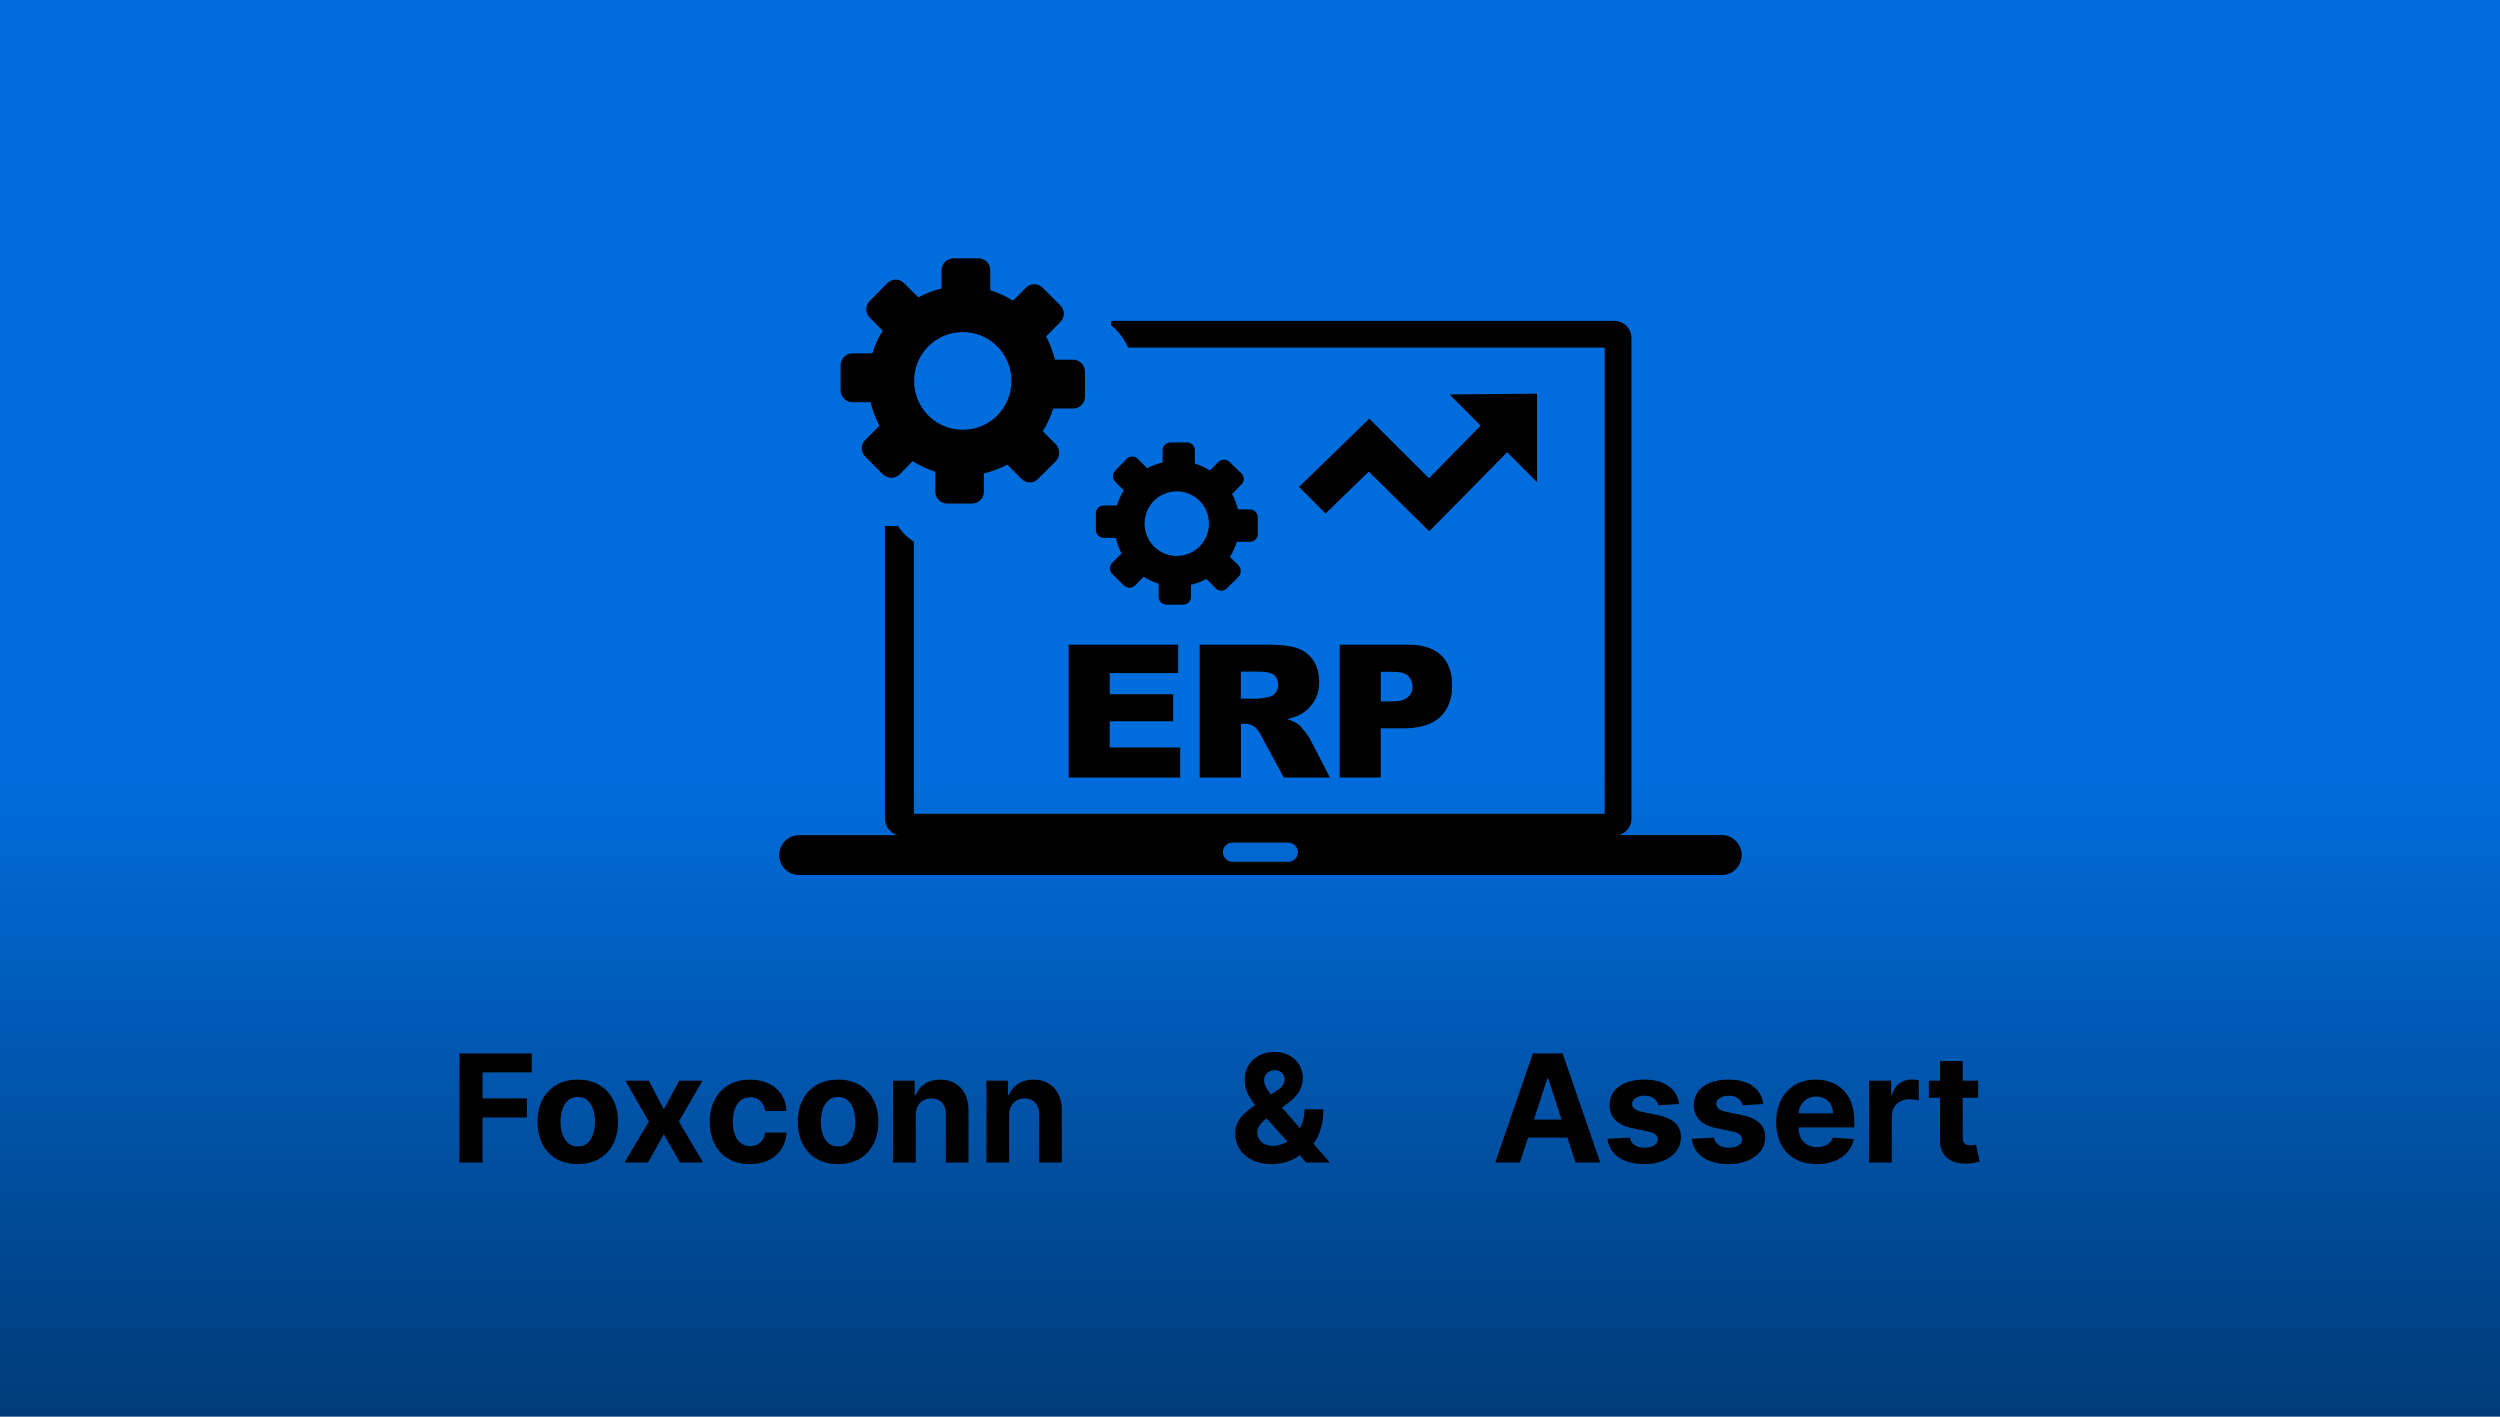 <svg width="600" height="340" viewBox="0 0 600 340" fill="none" xmlns="http://www.w3.org/2000/svg">
<rect width="600" height="340" fill="url(#paint0_linear_487_290)"/>
<path d="M110.276 279V252.818H127.611V257.382H115.811V263.621H126.46V268.185H115.811V279H110.276ZM138.663 279.384C136.677 279.384 134.96 278.962 133.511 278.118C132.07 277.266 130.958 276.081 130.174 274.564C129.39 273.038 128.998 271.27 128.998 269.259C128.998 267.23 129.39 265.457 130.174 263.94C130.958 262.415 132.07 261.23 133.511 260.386C134.96 259.534 136.677 259.108 138.663 259.108C140.648 259.108 142.362 259.534 143.802 260.386C145.251 261.23 146.367 262.415 147.151 263.94C147.935 265.457 148.327 267.23 148.327 269.259C148.327 271.27 147.935 273.038 147.151 274.564C146.367 276.081 145.251 277.266 143.802 278.118C142.362 278.962 140.648 279.384 138.663 279.384ZM138.688 275.165C139.592 275.165 140.346 274.909 140.951 274.398C141.556 273.878 142.012 273.17 142.319 272.276C142.634 271.381 142.792 270.362 142.792 269.22C142.792 268.078 142.634 267.06 142.319 266.165C142.012 265.27 141.556 264.562 140.951 264.043C140.346 263.523 139.592 263.263 138.688 263.263C137.776 263.263 137.009 263.523 136.387 264.043C135.773 264.562 135.309 265.27 134.994 266.165C134.687 267.06 134.533 268.078 134.533 269.22C134.533 270.362 134.687 271.381 134.994 272.276C135.309 273.17 135.773 273.878 136.387 274.398C137.009 274.909 137.776 275.165 138.688 275.165ZM155.717 259.364L159.322 266.229L163.016 259.364H168.603L162.914 269.182L168.756 279H163.195L159.322 272.212L155.512 279H149.887L155.717 269.182L150.092 259.364H155.717ZM180.006 279.384C177.995 279.384 176.265 278.957 174.816 278.105C173.376 277.244 172.268 276.051 171.492 274.526C170.725 273 170.342 271.244 170.342 269.259C170.342 267.247 170.729 265.483 171.505 263.966C172.289 262.44 173.401 261.251 174.842 260.399C176.282 259.538 177.995 259.108 179.981 259.108C181.694 259.108 183.194 259.419 184.481 260.041C185.768 260.663 186.786 261.537 187.536 262.662C188.286 263.787 188.7 265.108 188.776 266.625H183.637C183.492 265.645 183.109 264.857 182.487 264.26C181.873 263.655 181.067 263.352 180.07 263.352C179.227 263.352 178.489 263.582 177.859 264.043C177.237 264.494 176.751 265.155 176.401 266.024C176.052 266.893 175.877 267.946 175.877 269.182C175.877 270.435 176.048 271.5 176.388 272.378C176.738 273.256 177.228 273.925 177.859 274.385C178.489 274.845 179.227 275.075 180.07 275.075C180.692 275.075 181.251 274.947 181.745 274.692C182.248 274.436 182.661 274.065 182.985 273.58C183.317 273.085 183.535 272.493 183.637 271.803H188.776C188.691 273.303 188.282 274.624 187.549 275.766C186.825 276.899 185.823 277.786 184.545 278.425C183.266 279.064 181.754 279.384 180.006 279.384ZM201.135 279.384C199.15 279.384 197.432 278.962 195.983 278.118C194.543 277.266 193.431 276.081 192.647 274.564C191.863 273.038 191.471 271.27 191.471 269.259C191.471 267.23 191.863 265.457 192.647 263.94C193.431 262.415 194.543 261.23 195.983 260.386C197.432 259.534 199.15 259.108 201.135 259.108C203.121 259.108 204.834 259.534 206.275 260.386C207.723 261.23 208.84 262.415 209.624 263.94C210.408 265.457 210.8 267.23 210.8 269.259C210.8 271.27 210.408 273.038 209.624 274.564C208.84 276.081 207.723 277.266 206.275 278.118C204.834 278.962 203.121 279.384 201.135 279.384ZM201.161 275.165C202.064 275.165 202.819 274.909 203.424 274.398C204.029 273.878 204.485 273.17 204.792 272.276C205.107 271.381 205.265 270.362 205.265 269.22C205.265 268.078 205.107 267.06 204.792 266.165C204.485 265.27 204.029 264.562 203.424 264.043C202.819 263.523 202.064 263.263 201.161 263.263C200.249 263.263 199.482 263.523 198.86 264.043C198.246 264.562 197.782 265.27 197.466 266.165C197.159 267.06 197.006 268.078 197.006 269.22C197.006 270.362 197.159 271.381 197.466 272.276C197.782 273.17 198.246 273.878 198.86 274.398C199.482 274.909 200.249 275.165 201.161 275.165ZM219.787 267.648V279H214.341V259.364H219.532V262.828H219.762C220.196 261.686 220.925 260.783 221.948 260.118C222.971 259.445 224.211 259.108 225.668 259.108C227.032 259.108 228.221 259.406 229.235 260.003C230.249 260.599 231.037 261.452 231.6 262.56C232.162 263.659 232.444 264.972 232.444 266.497V279H226.998V267.469C227.006 266.267 226.699 265.33 226.077 264.656C225.455 263.974 224.598 263.634 223.507 263.634C222.775 263.634 222.127 263.791 221.564 264.107C221.01 264.422 220.576 264.882 220.26 265.487C219.953 266.084 219.796 266.804 219.787 267.648ZM242.182 267.648V279H236.736V259.364H241.926V262.828H242.156C242.591 261.686 243.32 260.783 244.342 260.118C245.365 259.445 246.605 259.108 248.062 259.108C249.426 259.108 250.615 259.406 251.629 260.003C252.643 260.599 253.432 261.452 253.994 262.56C254.557 263.659 254.838 264.972 254.838 266.497V279H249.392V267.469C249.401 266.267 249.094 265.33 248.472 264.656C247.849 263.974 246.993 263.634 245.902 263.634C245.169 263.634 244.521 263.791 243.959 264.107C243.405 264.422 242.97 264.882 242.655 265.487C242.348 266.084 242.19 266.804 242.182 267.648Z" fill="black"/>
<path d="M364.788 279H358.857L367.895 252.818H375.028L384.054 279H378.122L371.564 258.801H371.359L364.788 279ZM364.418 268.709H378.429V273.03H364.418V268.709ZM402.984 264.963L397.998 265.27C397.913 264.844 397.73 264.46 397.449 264.119C397.167 263.77 396.797 263.493 396.336 263.288C395.885 263.075 395.343 262.969 394.713 262.969C393.869 262.969 393.157 263.148 392.578 263.506C391.998 263.855 391.708 264.324 391.708 264.912C391.708 265.381 391.896 265.777 392.271 266.101C392.646 266.425 393.289 266.685 394.201 266.881L397.755 267.597C399.664 267.989 401.088 268.619 402.025 269.489C402.963 270.358 403.431 271.5 403.431 272.915C403.431 274.202 403.052 275.331 402.294 276.303C401.544 277.274 400.512 278.033 399.2 278.578C397.896 279.115 396.392 279.384 394.687 279.384C392.088 279.384 390.017 278.842 388.474 277.76C386.94 276.669 386.041 275.186 385.777 273.311L391.133 273.03C391.295 273.822 391.687 274.428 392.309 274.845C392.931 275.254 393.728 275.459 394.7 275.459C395.654 275.459 396.422 275.276 397.001 274.909C397.589 274.534 397.887 274.053 397.896 273.464C397.887 272.97 397.679 272.565 397.27 272.25C396.86 271.926 396.23 271.679 395.377 271.509L391.977 270.831C390.059 270.447 388.632 269.783 387.694 268.837C386.765 267.891 386.301 266.685 386.301 265.219C386.301 263.957 386.642 262.871 387.324 261.959C388.014 261.047 388.981 260.344 390.225 259.849C391.478 259.355 392.944 259.108 394.623 259.108C397.103 259.108 399.055 259.632 400.478 260.68C401.91 261.729 402.745 263.156 402.984 264.963ZM423.199 264.963L418.213 265.27C418.128 264.844 417.945 264.46 417.663 264.119C417.382 263.77 417.011 263.493 416.551 263.288C416.099 263.075 415.558 262.969 414.928 262.969C414.084 262.969 413.372 263.148 412.793 263.506C412.213 263.855 411.923 264.324 411.923 264.912C411.923 265.381 412.111 265.777 412.486 266.101C412.861 266.425 413.504 266.685 414.416 266.881L417.97 267.597C419.879 267.989 421.303 268.619 422.24 269.489C423.178 270.358 423.646 271.5 423.646 272.915C423.646 274.202 423.267 275.331 422.509 276.303C421.759 277.274 420.727 278.033 419.415 278.578C418.111 279.115 416.607 279.384 414.902 279.384C412.303 279.384 410.232 278.842 408.689 277.76C407.155 276.669 406.256 275.186 405.991 273.311L411.348 273.03C411.51 273.822 411.902 274.428 412.524 274.845C413.146 275.254 413.943 275.459 414.915 275.459C415.869 275.459 416.636 275.276 417.216 274.909C417.804 274.534 418.102 274.053 418.111 273.464C418.102 272.97 417.893 272.565 417.484 272.25C417.075 271.926 416.445 271.679 415.592 271.509L412.192 270.831C410.274 270.447 408.847 269.783 407.909 268.837C406.98 267.891 406.516 266.685 406.516 265.219C406.516 263.957 406.857 262.871 407.538 261.959C408.229 261.047 409.196 260.344 410.44 259.849C411.693 259.355 413.159 259.108 414.838 259.108C417.318 259.108 419.27 259.632 420.693 260.68C422.125 261.729 422.96 263.156 423.199 264.963ZM436.025 279.384C434.005 279.384 432.266 278.974 430.809 278.156C429.36 277.33 428.243 276.162 427.459 274.653C426.675 273.136 426.283 271.342 426.283 269.271C426.283 267.251 426.675 265.479 427.459 263.953C428.243 262.428 429.347 261.239 430.77 260.386C432.202 259.534 433.881 259.108 435.807 259.108C437.103 259.108 438.309 259.317 439.425 259.734C440.55 260.143 441.53 260.761 442.365 261.588C443.209 262.415 443.865 263.455 444.334 264.707C444.803 265.952 445.037 267.409 445.037 269.08V270.575H428.456V267.2H439.911C439.911 266.416 439.74 265.722 439.4 265.116C439.059 264.511 438.586 264.038 437.98 263.697C437.384 263.348 436.689 263.173 435.897 263.173C435.07 263.173 434.337 263.365 433.698 263.749C433.067 264.124 432.573 264.631 432.215 265.27C431.857 265.901 431.674 266.604 431.665 267.379V270.588C431.665 271.56 431.844 272.399 432.202 273.107C432.569 273.814 433.084 274.359 433.749 274.743C434.414 275.126 435.202 275.318 436.114 275.318C436.719 275.318 437.273 275.233 437.776 275.062C438.279 274.892 438.709 274.636 439.067 274.295C439.425 273.955 439.698 273.537 439.885 273.043L444.922 273.375C444.667 274.585 444.142 275.642 443.35 276.545C442.566 277.44 441.551 278.139 440.307 278.642C439.071 279.136 437.644 279.384 436.025 279.384ZM448.591 279V259.364H453.871V262.79H454.076C454.434 261.571 455.034 260.651 455.878 260.028C456.722 259.398 457.694 259.082 458.793 259.082C459.066 259.082 459.36 259.099 459.675 259.134C459.99 259.168 460.267 259.214 460.506 259.274V264.107C460.25 264.03 459.897 263.962 459.445 263.902C458.993 263.842 458.58 263.812 458.205 263.812C457.404 263.812 456.688 263.987 456.057 264.337C455.435 264.678 454.941 265.155 454.574 265.768C454.216 266.382 454.037 267.089 454.037 267.891V279H448.591ZM474.751 259.364V263.455H462.925V259.364H474.751ZM465.61 254.659H471.056V272.966C471.056 273.469 471.133 273.861 471.286 274.142C471.44 274.415 471.653 274.607 471.925 274.717C472.207 274.828 472.531 274.884 472.897 274.884C473.153 274.884 473.408 274.862 473.664 274.82C473.92 274.768 474.116 274.73 474.252 274.705L475.109 278.757C474.836 278.842 474.452 278.94 473.958 279.051C473.464 279.17 472.863 279.243 472.156 279.268C470.843 279.32 469.692 279.145 468.704 278.744C467.724 278.344 466.961 277.722 466.415 276.878C465.87 276.034 465.602 274.969 465.61 273.682V254.659Z" fill="black"/>
<path d="M305.202 279.384C303.395 279.384 301.835 279.06 300.523 278.412C299.21 277.764 298.2 276.886 297.493 275.778C296.794 274.662 296.445 273.418 296.445 272.045C296.445 271.023 296.649 270.115 297.058 269.322C297.467 268.53 298.038 267.801 298.771 267.136C299.504 266.463 300.357 265.794 301.328 265.129L306.403 261.793C307.06 261.375 307.541 260.936 307.848 260.476C308.155 260.007 308.308 259.5 308.308 258.955C308.308 258.435 308.099 257.953 307.682 257.51C307.264 257.067 306.672 256.849 305.905 256.858C305.393 256.858 304.95 256.973 304.575 257.203C304.2 257.425 303.906 257.719 303.693 258.085C303.489 258.443 303.386 258.844 303.386 259.287C303.386 259.832 303.54 260.386 303.847 260.949C304.153 261.511 304.563 262.108 305.074 262.739C305.585 263.361 306.143 264.034 306.749 264.759L319.162 279H313.486L303.131 267.469C302.449 266.693 301.767 265.884 301.085 265.04C300.412 264.187 299.849 263.284 299.398 262.33C298.946 261.366 298.72 260.322 298.72 259.197C298.72 257.928 299.014 256.786 299.602 255.771C300.199 254.757 301.034 253.956 302.108 253.368C303.182 252.771 304.435 252.473 305.866 252.473C307.264 252.473 308.47 252.759 309.484 253.33C310.507 253.892 311.291 254.642 311.837 255.58C312.391 256.509 312.668 257.531 312.668 258.648C312.668 259.884 312.361 261.004 311.747 262.01C311.142 263.007 310.29 263.902 309.19 264.695L303.847 268.543C303.122 269.071 302.585 269.612 302.236 270.166C301.895 270.712 301.724 271.236 301.724 271.739C301.724 272.361 301.878 272.919 302.185 273.413C302.491 273.908 302.926 274.3 303.489 274.589C304.051 274.871 304.712 275.011 305.47 275.011C306.391 275.011 307.298 274.803 308.193 274.385C309.097 273.959 309.915 273.358 310.648 272.582C311.389 271.798 311.982 270.869 312.425 269.795C312.868 268.722 313.089 267.533 313.089 266.229H317.602C317.602 267.831 317.428 269.276 317.078 270.562C316.729 271.841 316.243 272.957 315.621 273.912C314.999 274.858 314.287 275.634 313.486 276.239C313.23 276.401 312.983 276.554 312.744 276.699C312.506 276.844 312.259 276.997 312.003 277.159C311.031 277.943 309.945 278.51 308.743 278.859C307.55 279.209 306.369 279.384 305.202 279.384Z" fill="black"/>
<g clip-path="url(#clip0_487_290)">
<path fill-rule="evenodd" clip-rule="evenodd" d="M191.775 200.438H215.443C213.694 199.985 212.378 198.363 212.378 196.477V126.183C212.886 126.24 213.394 126.258 213.901 126.258C214.409 126.258 214.916 126.24 215.424 126.183C215.931 126.919 216.495 127.598 217.116 128.239C217.567 128.691 218.037 129.088 218.526 129.446C218.789 129.653 219.052 129.842 219.334 130.031V195.308H385.121V83.426H270.749C270.072 81.841 269.113 80.427 267.873 79.144L267.591 78.862C267.271 78.56 266.951 78.258 266.613 77.975C266.669 77.654 266.726 77.334 266.763 77.013H387.471C389.727 77.013 391.55 78.862 391.55 81.106V196.458C391.55 198.363 390.253 199.966 388.486 200.419H413.225C415.857 200.419 418 202.569 418 205.209C418 207.85 415.857 210 413.225 210H191.775C189.143 210 187 207.85 187 205.209C187 202.588 189.143 200.438 191.775 200.438ZM295.112 110.887C294.736 110.51 294.285 110.321 293.759 110.321C293.251 110.321 292.781 110.51 292.405 110.887L290.375 112.924C289.83 112.566 289.247 112.264 288.626 111.981C288.025 111.698 287.405 111.472 286.765 111.245V108.096C286.765 107.567 286.577 107.115 286.22 106.738C285.844 106.36 285.412 106.191 284.867 106.191H280.919C280.411 106.191 279.979 106.379 279.584 106.738C279.208 107.115 279.02 107.549 279.02 108.096V110.981C278.362 111.132 277.723 111.34 277.103 111.566C276.482 111.811 275.9 112.075 275.336 112.377L273.061 110.133C272.704 109.755 272.271 109.567 271.745 109.567C271.219 109.567 270.786 109.755 270.392 110.133L267.666 112.924C267.29 113.301 267.102 113.754 267.102 114.282C267.102 114.81 267.29 115.263 267.666 115.64L269.715 117.696C269.358 118.243 269.057 118.827 268.775 119.45C268.493 120.053 268.249 120.676 268.042 121.317H264.902C264.376 121.317 263.925 121.506 263.549 121.864C263.173 122.241 263.004 122.675 263.004 123.222V127.183C263.004 127.692 263.192 128.126 263.549 128.522C263.925 128.899 264.357 129.088 264.902 129.088H267.779C267.929 129.748 268.136 130.389 268.361 131.011C268.606 131.634 268.869 132.237 269.17 132.822L266.933 135.066C266.557 135.425 266.369 135.859 266.369 136.387C266.369 136.915 266.557 137.349 266.933 137.745L269.715 140.517C270.091 140.875 270.542 141.045 271.068 141.045C271.595 141.045 272.046 140.875 272.422 140.517L274.471 138.424C275.016 138.782 275.599 139.084 276.219 139.367C276.821 139.65 277.441 139.895 278.08 140.083V143.233C278.08 143.761 278.268 144.214 278.625 144.572C279.001 144.949 279.434 145.119 279.979 145.119H283.927C284.434 145.119 284.867 144.931 285.261 144.572C285.637 144.195 285.825 143.761 285.825 143.233V140.347C286.483 140.197 287.123 139.989 287.743 139.763C288.363 139.518 288.965 139.253 289.548 138.952L291.785 141.196C292.142 141.573 292.574 141.762 293.119 141.762C293.665 141.762 294.097 141.573 294.454 141.196L297.255 138.424C297.612 138.046 297.781 137.594 297.781 137.066C297.781 136.538 297.612 136.085 297.255 135.708L295.168 133.652C295.526 133.105 295.826 132.52 296.108 131.898C296.39 131.294 296.616 130.672 296.823 130.031H299.962C300.489 130.031 300.94 129.842 301.316 129.484C301.692 129.106 301.861 128.673 301.861 128.126V124.165C301.861 123.656 301.673 123.222 301.316 122.826C300.94 122.449 300.507 122.26 299.962 122.26H297.086C296.936 121.619 296.729 120.996 296.503 120.355C296.259 119.714 295.996 119.129 295.695 118.563L297.932 116.281C298.308 115.923 298.496 115.489 298.496 114.961C298.496 114.433 298.308 113.999 297.932 113.603L295.112 110.887ZM282.423 117.922C283.476 117.922 284.491 118.129 285.431 118.526C286.371 118.94 287.198 119.487 287.893 120.185C288.589 120.883 289.134 121.713 289.548 122.656C289.942 123.618 290.149 124.618 290.149 125.674C290.149 126.73 289.942 127.748 289.548 128.691C289.134 129.635 288.589 130.464 287.893 131.162C287.198 131.86 286.371 132.407 285.431 132.822C284.472 133.218 283.476 133.426 282.423 133.426C281.37 133.426 280.355 133.218 279.415 132.822C278.475 132.407 277.648 131.86 276.952 131.162C276.257 130.464 275.712 129.635 275.298 128.691C274.903 127.73 274.697 126.73 274.697 125.674C274.697 124.618 274.903 123.599 275.298 122.656C275.712 121.713 276.257 120.883 276.952 120.185C277.648 119.487 278.475 118.94 279.415 118.526C280.355 118.111 281.351 117.922 282.423 117.922ZM250.258 69.073C249.675 68.488 248.999 68.205 248.228 68.205C247.438 68.205 246.761 68.488 246.198 69.073L243.096 72.166C242.269 71.619 241.385 71.147 240.464 70.733C239.543 70.318 238.603 69.94 237.663 69.639V64.867C237.663 64.056 237.4 63.396 236.836 62.83C236.272 62.283 235.595 62 234.787 62H228.827C228.057 62 227.399 62.283 226.816 62.83C226.252 63.396 225.97 64.056 225.97 64.867V69.243C224.974 69.469 223.996 69.771 223.075 70.129C222.135 70.487 221.251 70.902 220.406 71.374L216.965 67.979C216.42 67.413 215.781 67.111 214.973 67.111C214.183 67.111 213.506 67.413 212.942 67.979L208.769 72.185C208.186 72.769 207.904 73.448 207.904 74.222C207.904 75.014 208.186 75.693 208.769 76.259L211.852 79.371C211.307 80.201 210.837 81.087 210.423 82.011C210.01 82.935 209.634 83.878 209.333 84.822H204.596C203.787 84.822 203.111 85.104 202.565 85.651C202.001 86.217 201.738 86.896 201.738 87.688V93.667C201.738 94.422 202.02 95.1 202.565 95.685C203.129 96.251 203.806 96.534 204.596 96.534H208.938C209.183 97.534 209.465 98.496 209.822 99.439C210.179 100.382 210.593 101.287 211.063 102.173L207.679 105.568C207.115 106.115 206.814 106.756 206.814 107.567C206.814 108.36 207.115 109.039 207.679 109.604L211.871 113.848C212.454 114.395 213.13 114.659 213.901 114.659C214.691 114.659 215.367 114.395 215.931 113.848L219.033 110.679C219.86 111.226 220.744 111.698 221.665 112.113C222.586 112.528 223.526 112.905 224.466 113.207V117.979C224.466 118.79 224.748 119.45 225.293 120.016C225.857 120.581 226.534 120.845 227.323 120.845H233.283C234.053 120.845 234.711 120.563 235.294 120.016C235.858 119.45 236.14 118.79 236.14 117.979V113.622C237.136 113.395 238.095 113.094 239.035 112.735C239.975 112.377 240.877 111.962 241.761 111.509L245.126 114.904C245.671 115.47 246.329 115.772 247.137 115.772C247.946 115.772 248.623 115.47 249.149 114.904L253.379 110.698C253.924 110.114 254.187 109.435 254.187 108.661C254.187 107.869 253.924 107.19 253.379 106.624L250.258 103.494C250.803 102.664 251.273 101.777 251.687 100.853C252.1 99.929 252.476 98.986 252.777 98.043H257.533C258.342 98.043 259 97.76 259.563 97.213C260.127 96.647 260.391 95.968 260.391 95.176V89.197C260.391 88.424 260.109 87.764 259.563 87.179C259 86.613 258.342 86.33 257.533 86.33H253.172C252.927 85.368 252.646 84.406 252.288 83.463C251.931 82.502 251.518 81.596 251.066 80.748L254.45 77.315C255.014 76.768 255.315 76.108 255.315 75.316C255.315 74.523 255.014 73.844 254.45 73.279L250.258 69.073ZM231.064 79.71C232.662 79.71 234.185 80.012 235.614 80.615C237.042 81.238 238.283 82.068 239.336 83.124C240.389 84.18 241.216 85.425 241.836 86.858C242.438 88.311 242.739 89.82 242.739 91.423C242.739 93.026 242.438 94.554 241.836 95.987C241.216 97.42 240.389 98.665 239.336 99.721C238.283 100.778 237.042 101.607 235.614 102.23C234.185 102.833 232.662 103.135 231.064 103.135C229.467 103.135 227.944 102.833 226.515 102.23C225.086 101.607 223.846 100.778 222.793 99.721C221.74 98.665 220.913 97.42 220.293 95.987C219.691 94.554 219.39 93.026 219.39 91.423C219.39 89.82 219.691 88.292 220.293 86.858C220.913 85.425 221.74 84.18 222.793 83.124C223.846 82.068 225.086 81.238 226.515 80.615C227.944 80.012 229.467 79.71 231.064 79.71ZM311.768 116.847L328.63 100.476C334.646 106.511 336.883 108.756 342.955 114.772L355.344 102.154L347.88 94.667L368.879 94.478V115.715L361.716 108.529C354.253 116.111 350.512 119.978 343.011 127.503L328.518 113.188L318.141 123.241L311.768 116.847ZM256.48 154.719H282.761V161.528H266.331V166.602H281.558V173.108H266.331V179.389H283.25V186.613H256.48V154.719ZM287.931 186.613V154.719H304.286C307.312 154.719 309.644 154.983 311.241 155.511C312.839 156.04 314.136 157.001 315.133 158.416C316.11 159.831 316.599 161.566 316.599 163.603C316.599 165.376 316.223 166.903 315.471 168.186C314.719 169.468 313.685 170.525 312.369 171.317C311.542 171.826 310.377 172.241 308.929 172.58C310.095 172.976 310.941 173.354 311.486 173.75C311.843 174.014 312.369 174.58 313.046 175.428C313.723 176.277 314.193 176.937 314.418 177.409L319.193 186.613H308.102L302.857 176.881C302.199 175.617 301.598 174.806 301.09 174.429C300.376 173.938 299.567 173.693 298.684 173.693H297.819V186.613H287.931ZM297.781 167.677H301.936C302.387 167.677 303.252 167.526 304.549 167.243C305.207 167.111 305.733 166.79 306.147 166.243C306.561 165.696 306.767 165.093 306.767 164.395C306.767 163.357 306.448 162.565 305.79 162.018C305.132 161.471 303.91 161.188 302.124 161.188H297.8V167.677H297.781ZM321.543 154.719H337.879C341.432 154.719 344.102 155.568 345.869 157.265C347.636 158.963 348.52 161.377 348.52 164.527C348.52 167.752 347.542 170.279 345.625 172.09C343.688 173.901 340.737 174.806 336.77 174.806H331.375V186.613H321.524V154.719H321.543ZM331.394 168.356H333.819C335.736 168.356 337.071 168.016 337.842 167.356C338.613 166.696 339.007 165.847 339.007 164.81C339.007 163.81 338.669 162.961 337.992 162.264C337.315 161.566 336.075 161.226 334.214 161.226H331.394V168.356ZM295.789 202.229H309.211C310.471 202.229 311.505 203.267 311.505 204.53C311.505 205.794 310.471 206.831 309.211 206.831H295.789C294.529 206.831 293.495 205.794 293.495 204.53C293.495 203.248 294.529 202.229 295.789 202.229Z" fill="black"/>
</g>
<defs>
<linearGradient id="paint0_linear_487_290" x1="300" y1="0" x2="300" y2="340" gradientUnits="userSpaceOnUse">
<stop offset="0.545" stop-color="#006DDD"/>
<stop offset="1" stop-color="#003B77"/>
</linearGradient>
<clipPath id="clip0_487_290">
<rect width="231" height="148" fill="white" transform="translate(187 62)"/>
</clipPath>
</defs>
</svg>
